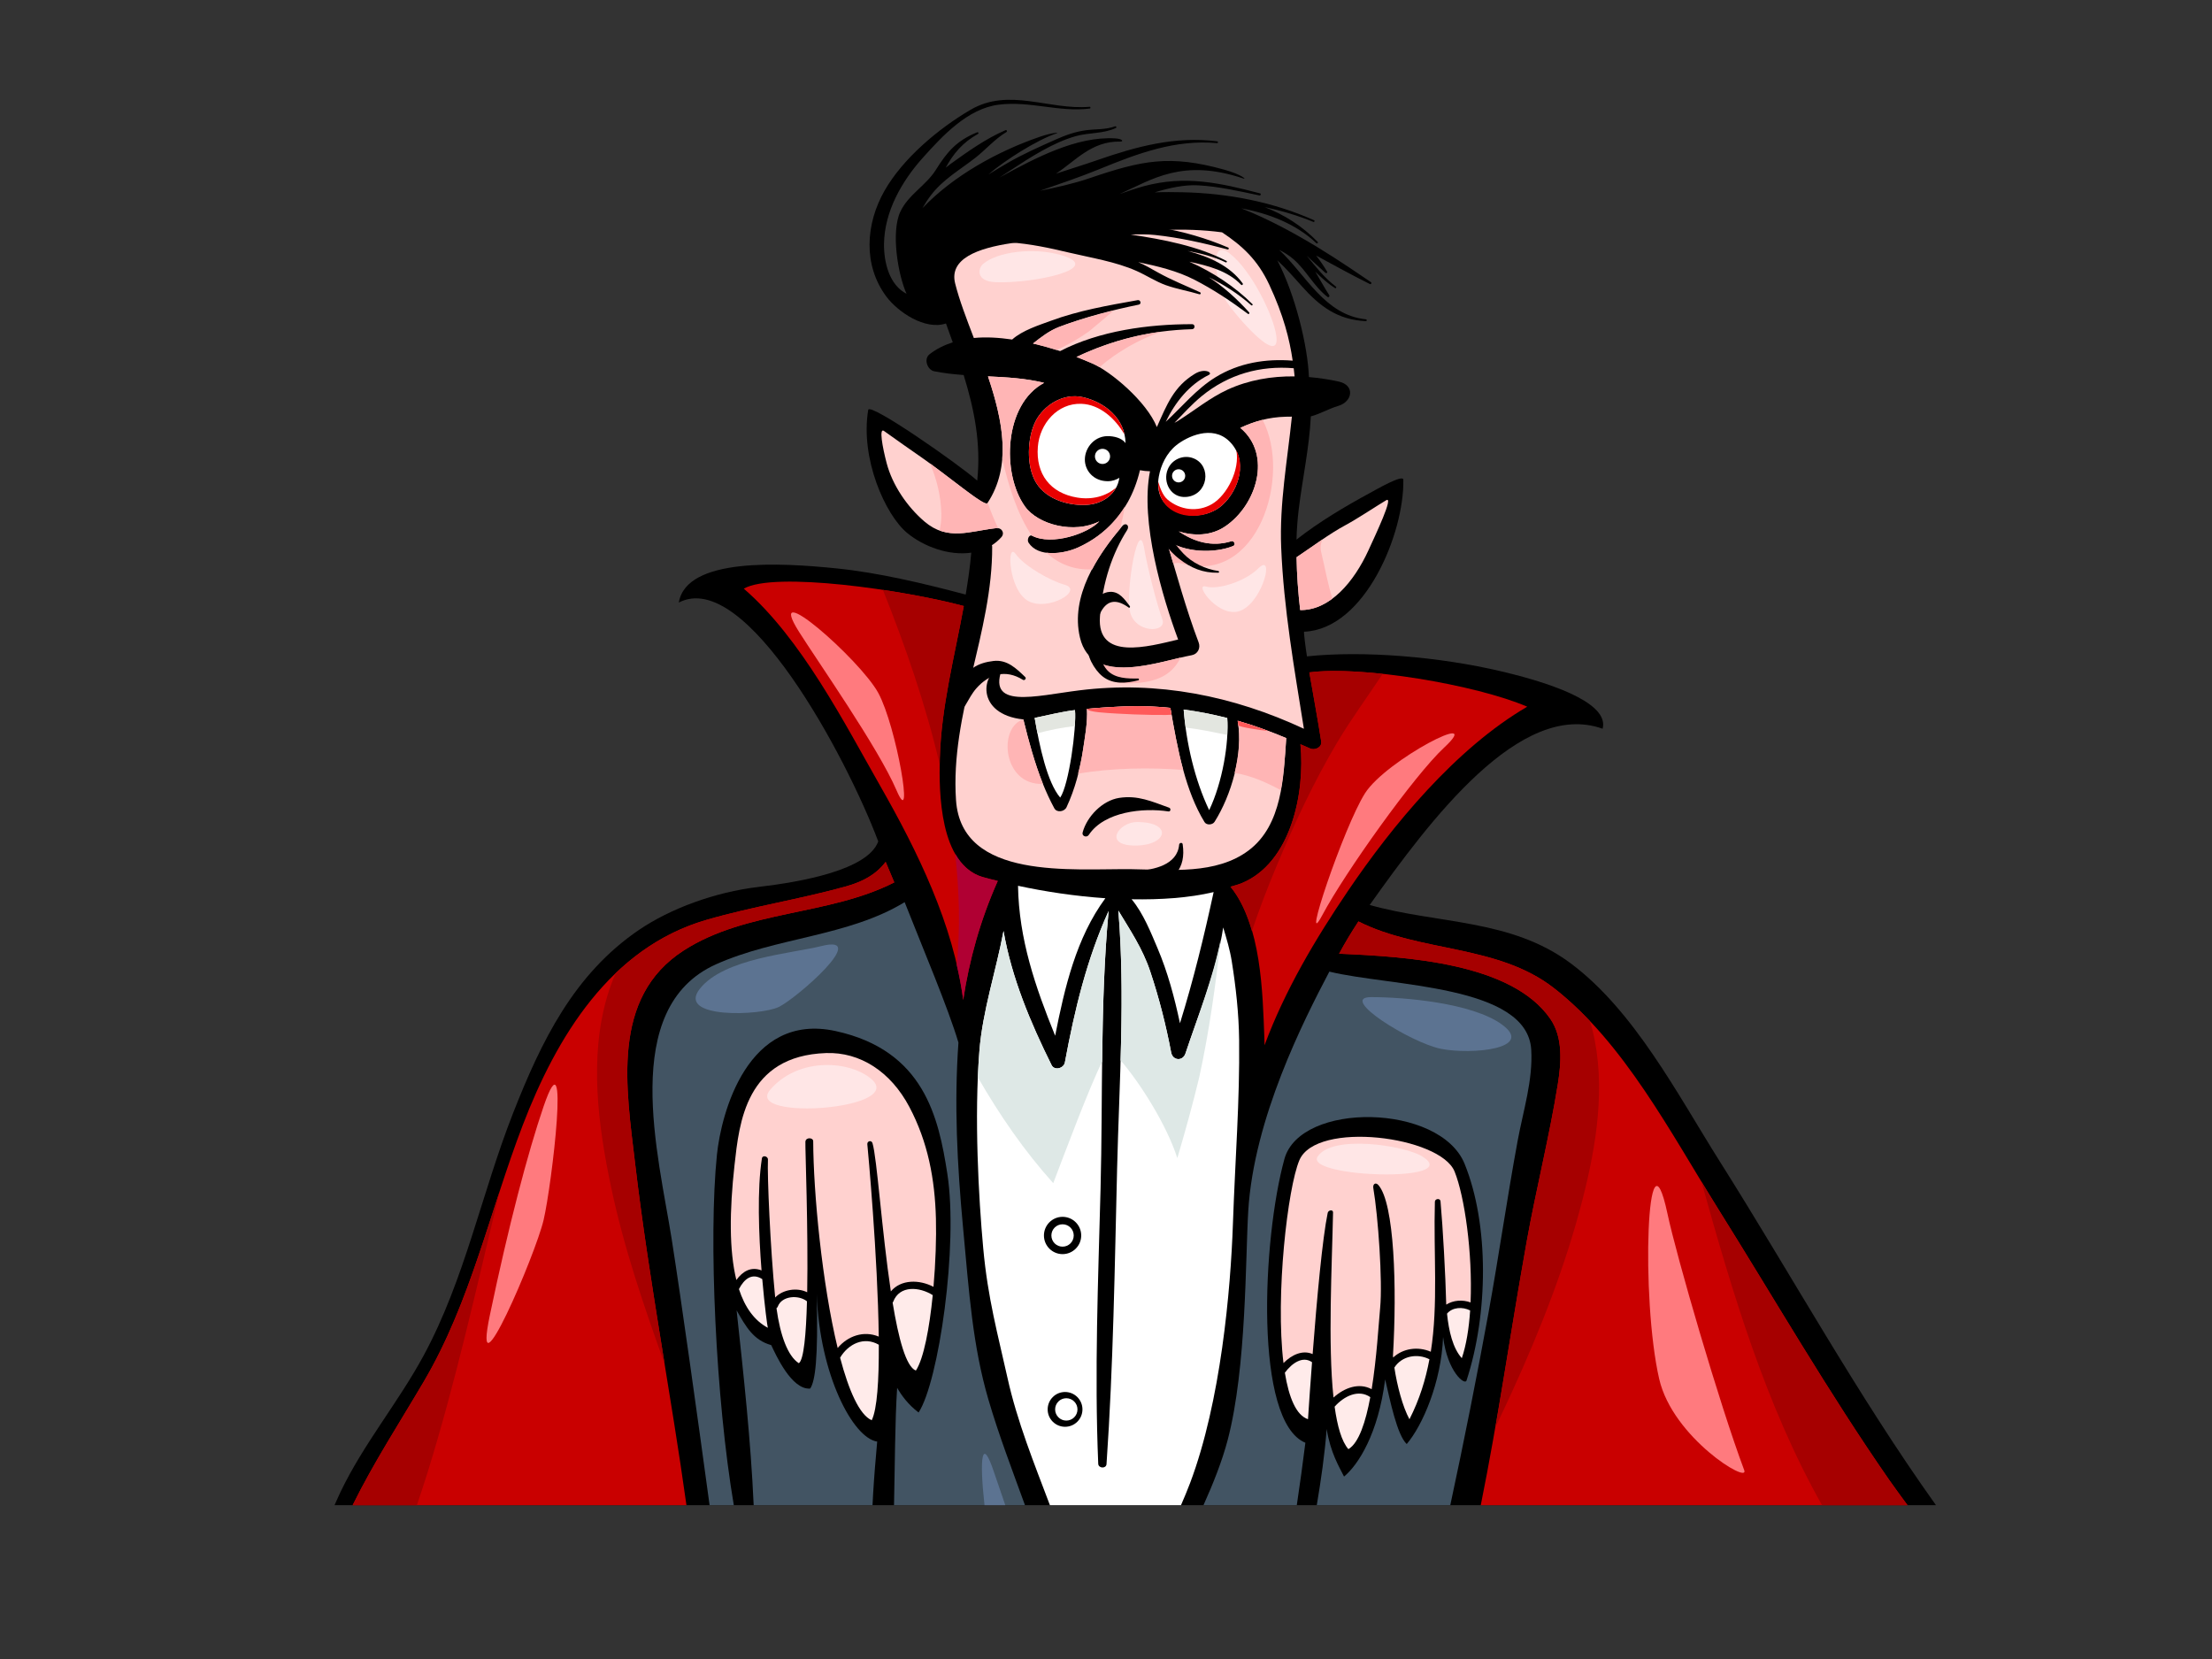 <?xml version="1.0" encoding="utf-8"?>
<!-- Generator: Adobe Illustrator 17.0.0, SVG Export Plug-In . SVG Version: 6.00 Build 0)  -->
<!DOCTYPE svg PUBLIC "-//W3C//DTD SVG 1.1//EN" "http://www.w3.org/Graphics/SVG/1.1/DTD/svg11.dtd">
<svg version="1.1" id="Layer_1" xmlns="http://www.w3.org/2000/svg" xmlns:xlink="http://www.w3.org/1999/xlink" x="0px" y="0px"
	 width="800px" height="600px" viewBox="0 0 800 600" enable-background="new 0 0 800 600" xml:space="preserve">
<rect x="0" y="0" width="800" height="600" fill="#333333" stroke="none"/>
<g>
	<path d="M700.176,544.373c-28.453-39.822-52.298-83.305-78.249-124.413c-15.043-23.839-30.809-54.462-54.019-71.672
		c-21.592-16.022-47.907-14.067-72.542-20.989c21.775-30.652,54.503-74.395,84.238-63.739c2.227-8.178-13.693-15.363-36.743-20.783
		c-22.233-5.235-49.53-7.557-70.184-5.392c-0.493-2.996-1.214-8.915-1.046-8.915c22.174-0.929,36.281-35.8,35.904-54.95
		c-0.034-2.141-9.839,3.551-12.046,4.748c-9.187,4.981-18.464,10.504-26.595,16.878c0.103-3.595,0.352-7.181,0.782-10.741
		c1.369-11.264,3.867-22.583,4.404-33.815c3.427-0.904,6.567-2.81,9.857-3.768c5.301-1.525,6.185-7.51,0.283-8.811
		c-3.563-0.787-7.195-1.332-10.834-1.64c-0.396-11.115-4.912-29.729-11.43-42.222c3.14,2.898,5.926,6.066,8.766,9.263
		c6.584,7.4,13.056,12.264,23.264,12.738c0.43,0.022,0.442-0.613,0.02-0.66c-14.894-1.525-21.6-15.974-31.378-25.121
		c1.809,0.916,3.546,1.982,5.086,3.301c4.739,4.064,7.391,9.857,12.382,13.713c0.425,0.335,0.894-0.23,0.626-0.643
		c-1.796-2.759-3.327-5.69-5.02-8.476c2.202,2.146,4.434,4.23,7.124,5.924c0.347,0.222,0.635-0.303,0.322-0.538
		c-4.223-3.202-7.266-7.171-10.546-11.137c2.251,2.06,4.473,4.154,6.763,6.173c0.293,0.249,0.848-0.013,0.618-0.415
		c-1.136-1.919-2.488-3.911-3.989-5.854c6.455,3.51,12.892,7.051,19.471,10.326c0.405,0.193,0.723-0.457,0.349-0.704
		c-8.141-5.484-27.468-19.115-46.868-26.676c10.14,1.882,19.816,5.673,27.126,12.579c0.308,0.288,0.777-0.144,0.479-0.457
		c-5.597-5.753-12.095-9.832-19.149-12.574c6,1.278,11.902,2.999,17.604,5.357c0.344,0.139,0.606-0.447,0.261-0.601
		c-14.989-6.685-31.224-9.783-47.596-10.131c-3.16-0.068-6.598-0.117-10.089,0.049c5.213-1.589,10.658-2.818,15.649-2.556
		c7.478,0.383,14.906,2.114,22.216,3.653c0.486,0.11,0.762-0.608,0.264-0.745c-14.439-3.776-27.001-6.594-41.846-2.642
		c-3.001,0.799-5.975,1.857-8.954,2.886c11.816-5.279,22.8-13.026,44.849-5.591c1.176,0.393-0.743-1.486-7.055-3.238
		c-19.682-5.455-29.619-3.378-48.716,3.121c-5.817,1.987-11.826,3.275-17.849,4.526c0.079-0.027,0.154-0.064,0.23-0.091
		c7.139-2.498,14.236-4.861,21.238-7.737c13.73-5.629,27.434-10.79,42.572-9.402c0.42,0.039,0.42-0.594,0.022-0.648
		c-15.223-1.943-29.245,1.884-43.552,6.86c-4.827,1.677-9.808,3.204-14.754,4.839c6.946-4.509,12.861-11.858,23.269-11.609
		c1.222,0.032,0.99-0.99-1.884-1.161c-13.833-0.794-28.489,6.87-41.811,14.155c1.39-0.916,2.781-1.816,4.15-2.71
		c7.038-4.597,15.138-9.886,23.347-12.222c4.922-1.4,9.913-0.806,14.61-2.977c0.344-0.152,0.13-0.741-0.225-0.614
		c-3.593,1.266-6.78,0.953-10.431,1.405c-3.818,0.469-7.51,1.784-11.018,3.341c-5.968,2.666-11.944,5.291-17.599,8.578
		c-2.285,1.327-4.612,2.705-6.902,4.16c5.868-5.123,17.78-12.638,24.718-14.933c1.153-0.379-1.555-0.293-5.837,1.166
		c-15.473,5.282-31.498,14.172-42.664,25.889c0.929-1.64,1.948-3.212,3.072-4.683c4.414-5.787,10.409-9.111,16.02-13.501
		c3.835-3.004,7.08-6.833,11.264-9.331c0.415-0.249,0.125-0.877-0.328-0.682c-7.026,3.003-13.674,7.759-19.872,12.207
		c-0.609,0.438-1.168,0.904-1.752,1.354c2.847-5.205,6.164-9.123,11.694-12.217c0.384-0.21,0.081-0.74-0.308-0.582
		c-7.434,3.031-10.824,6.992-14.964,13.603c-3.556,5.677-9.949,8.93-12.841,15.15c-3.407,7.349-0.875,22.661,2.256,29.648
		c-6.257-3.167-8.246-11.482-8.143-18.108c0.178-11.699,6.42-22.607,14.089-31.149c7.144-7.957,16.164-17.677,27.346-19.126
		c11.191-1.455,21.895,2.8,32.991,1.39c0.364-0.044,0.293-0.665-0.071-0.633c-14.588,1.293-29.132-7.082-43.094,1.102
		c-11.58,6.79-24.435,17.557-31.112,29.306c-6.758,11.892-7.831,26.784,0.696,38.224c4.111,5.519,13.936,12.266,21.558,9.735
		c0.797,2.194,1.929,5.342,2.452,6.814c-3.04,0.985-5.88,2.353-8.397,4.324c-2.185,1.703-0.804,5.645,1.698,6.151
		c3.532,0.709,7.08,1.087,10.641,1.349c3.857,12.435,6.332,24.843,4.912,38.19c-6.801-6.002-38.949-28.433-39.426-25.569
		c-2.921,17.528,6.137,37.955,14.124,44.534c5.963,4.92,15.079,8.266,23.144,7.1c-0.428,5.081-1.171,10.128-2.012,15.15
		c-14.972-3.957-31.292-7.891-46.618-9.453c-20.114-2.06-54.396-4.116-57.138,12.337c24.225-12.567,60.813,56.241,72.129,86.399
		c-3.764,10.338-27.83,14.635-43.236,16.448c-15.976,1.877-32.019,7.904-43.229,15.504c-23.616,16.028-35.421,40.384-45.583,66.256
		c-11.457,29.162-17.411,60.054-32.372,87.729c-9.212,17.034-21.715,31.884-30.1,49.427c-0.738,1.545-1.41,3.128-2.126,4.682
		H700.176z"/>
	<path fill="#C90000" d="M560.674,368.451c4.722,6.814,3.942,16.032,2.727,23.672c-2.908,18.291-7.965,38.502-11.232,56.764
		c-6.223,34.807-10.306,64.159-16.631,95.486h154.34c-2.2-3.03-4.448-6.002-6.599-9.101c-22.128-31.85-41.508-65.499-62.067-98.355
		c-16.731-26.752-33.9-59.96-59.305-79.63c-20.424-15.818-48.247-12.753-70.611-24.034c-2.571,3.93-4.932,7.836-6.987,11.673
		C508.882,345.976,546.712,348.293,560.674,368.451z"/>
	<path fill="#C90000" d="M248.264,544.373c-5.355-38.708-13.676-82.112-18.52-123.215c-3.255-27.656-8.981-60.385,17.592-77.454
		c22.704-14.576,52.406-12.508,76.09-24.572c-1.01-2.483-2.055-4.951-3.114-7.42c-3.483,4.575-8.231,7.176-14.585,8.935
		c-16.612,4.614-33.722,7.239-50.256,12.049c-34.79,10.113-54.207,42.364-66.449,74.317c-11.817,30.823-18.807,63.885-35.706,92.582
		c-8.845,15.035-18.096,29.225-25.779,44.779H248.264z"/>
	<path fill="#A60000" d="M689.878,544.373c-2.2-3.03-4.448-6.002-6.599-9.101c-22.128-31.85-41.508-65.499-62.067-98.355
		c-1.945-3.114-3.903-6.325-5.873-9.581c11.24,40.33,23.303,81.008,43.627,117.037H689.878z"/>
	<path fill="#A60000" d="M574.942,369.204c0.364,1.119,0.723,2.229,1.01,3.382c4.932,20.06,1.427,41.65-3.632,61.329
		c-6.137,23.892-15.211,47.002-25.457,69.418c-1.958,4.282-3.964,8.539-5.997,12.787c3.707-21.434,6.968-42.99,11.303-67.234
		c3.267-18.262,8.324-38.473,11.232-56.764c1.215-7.64,1.995-16.859-2.727-23.672c-13.962-20.158-51.792-22.475-76.367-23.526
		c2.055-3.837,4.416-7.743,6.987-11.673c22.364,11.281,50.187,8.217,70.611,24.034C566.51,360.85,570.836,364.873,574.942,369.204z"
		/>
	<path fill="#A60000" d="M229.743,421.157c2.796,23.746,6.763,48.269,10.646,72.21c-7.525-21.023-14.782-42.149-19.395-64.105
		c-4.675-22.235-7.933-46.719-1.386-68.94c0.858-2.918,1.891-5.699,3.072-8.358c9.094-8.701,19.879-15.519,32.79-19.268
		c16.534-4.81,33.644-7.434,50.256-12.049c6.354-1.76,11.103-4.36,14.585-8.935c1.059,2.469,2.104,4.937,3.114,7.42
		c-23.684,12.064-53.386,9.996-76.09,24.572C220.762,360.772,226.488,393.501,229.743,421.157z"/>
	<path fill="#A60000" d="M150.774,544.373c1.241-3.754,2.52-7.517,3.685-11.262c10.46-33.609,18.024-67.991,26.226-102.202
		c-7.684,23.491-14.776,47.306-27.37,68.685c-8.845,15.035-18.096,29.225-25.779,44.779H150.774z"/>
	<path fill="#FFEBEA" d="M281.311,472.515c1.45-3.911,7.523-4.302,10.541-1.882c-0.315,11.873-1.144,21.184-2.945,22.392
		c-3.991-2.566-6.711-9.976-8.082-19.889C281.028,472.989,281.206,472.794,281.311,472.515z"/>
	<path fill="#FFEBEA" d="M317.834,486.343c0.059,12.821-0.594,23.355-2.569,27.314c-4.443-1.96-8.282-10.734-11.431-22.631
		C306.77,486.084,312.452,483.22,317.834,486.343z"/>
	<path fill="#FFEBEA" d="M323.037,470.79c2.297-6.056,9.524-5.406,14.302-2.39c-1.195,11.927-3.25,22.939-6.102,27.294
		c-3.59-1.412-6.291-11.697-8.407-24.571C322.905,471.02,322.986,470.922,323.037,470.79z"/>
	<path fill="#FFD1CF" d="M265.643,421.426c1.711-15.412,4.067-39.568,33.121-40.575c12.254-0.42,23.352,6.658,30.146,19.532
		c6.702,12.709,9.204,26.053,9.581,40.355c0.186,7.009-0.12,15.95-0.88,24.665c-5.147-2.703-11.775-2.732-15.424,1.647
		c-3.246-21.654-5.035-48.44-6.64-53.616c-0.374-1.207-1.994-0.777-1.865,0.42c0.215,2.111,3.783,40.594,4.13,69.546
		c-5.45-2.278-11.205-0.235-14.862,4.12c-5.611-23.213-8.776-56.069-8.842-74.771c-0.005-1.413-2.745-1.52-2.825,0.191
		c-0.107,2.112,1.066,31.781,0.648,54.423c-3.671-1.804-8.749-1.022-11.575,1.887c-1.786-18.115-2.894-44.128-2.62-49.871
		c0.061-1.222-1.98-1.74-2.18-0.44c-1.759,11.291-1.146,27.577-0.132,40.526c-3.773-1.506-6.843,0.322-9.109,3.465
		C263.705,452.293,263.81,437.943,265.643,421.426z"/>
	<path fill="#FFEBEA" d="M275.68,462.607c0.853,9.825,1.855,17.108,2.014,17.606c-4.932-2.645-8.317-7.464-10.448-13.999
		C269.106,462.627,271.917,460.197,275.68,462.607z"/>
	<path fill="#FFFFFF" d="M364.36,498.27c3.493,15.793,9.617,30.906,15.358,46.103h47.401c1.171-2.678,2.287-5.352,3.297-8.026
		c11.115-29.474,14.661-69.814,15.487-93.741c0.826-23.927,2.5-44.25,2.244-66.525c-0.118-9.551-1.168-19.029-2.669-28.453
		c-0.667-4.164-1.882-8.187-3.094-12.205c-2.339,15.632-8.994,31.557-13.647,45.58c-0.956,2.869-4.594,2.63-5.161-0.337
		c-1.889-9.922-4.348-19.655-7.547-29.23c-2.779-8.407-7.325-15.045-11.563-22.108c2.549,30.74,0.303,62.35-0.442,93.066
		c-0.877,35.697-1.371,71.491-3.837,107.125c-0.125,1.715-2.928,1.569-2.996-0.132c-1.39-33.131-0.025-66.281,0.841-99.421
		c0.86-33.243-0.186-67.336,2.916-100.506c-7.94,17.577-12.261,35.638-15.83,54.819c-0.384,2.092-3.746,3.05-4.8,0.923
		c-7.657-15.416-14.439-31.576-17.379-48.483c-2.696,14.434-7.557,28.727-8.725,43.395c-1.909,23.839-0.301,52.956,1.376,71.257
		C357.258,469.675,360.907,482.677,364.36,498.27z"/>
	<path fill="#DEE8E6" d="M433.754,389.469c-2.366,9.854-5.071,19.63-7.958,29.376c-3.797-11.843-13.192-26.825-20.522-35.374
		c0.519-18.109,0.675-36.278-0.809-54.143c4.238,7.063,8.784,13.701,11.563,22.108c3.199,9.576,5.658,19.308,7.547,29.23
		c0.567,2.967,4.206,3.206,5.161,0.337c4.223-12.743,9.952-27.05,12.748-41.284C439.654,356.47,437.3,373.099,433.754,389.469z"/>
	<path fill="#DEE8E6" d="M380.92,427.898c-10.546-11.707-19.424-24.664-27.272-38.277c0.137-3.226,0.32-6.418,0.565-9.508
		c1.168-14.668,6.029-28.961,8.725-43.395c2.94,16.907,9.722,33.067,17.379,48.483c1.054,2.126,4.416,1.168,4.8-0.923
		c3.568-19.181,7.889-37.242,15.83-54.819c-1.679,17.983-2.131,36.235-2.336,54.471C393.737,393.814,385.192,416.729,380.92,427.898
		z"/>
	<path fill="#FFFFFF" d="M438.928,322.636c-8.967,2.126-19.205,2.781-29.663,2.596c4.257,5.108,7.012,12.166,9.358,17.665
		c3.693,8.676,6.154,17.914,8.132,27.182C431.635,354.344,435.448,338.737,438.928,322.636z"/>
	<path fill="#FFFFFF" d="M399.773,324.86c-11.008-0.753-21.878-2.405-31.591-4.502c0.308,19.273,6.247,36.562,13.43,54.226
		C385.043,357.179,389.244,339.128,399.773,324.86z"/>
	<path fill="#C90000" d="M269.001,212.892c20.835,18.021,36.444,48.699,49.471,71.569c13.307,23.355,26.422,49.935,29.885,77.181
		c2.187-14.444,6.136-28.77,12.498-43.038c-1.847-0.459-3.758-0.909-5.445-1.408c-15.604-4.546-15.849-30.711-15.514-42.916
		c0.521-18.765,5.343-36.816,8.672-55.102C326.869,213.344,280.011,206.569,269.001,212.892z"/>
	<path fill="#FFD1CF" d="M399.587,85.314c14.434-2.095,28.499-3.143,42.376-1.29c7.283,4.822,12.87,9.949,17.042,18.86
		c5.23,11.179,7.386,19.838,8.505,27.553c-9.683-0.765-19.371,0.763-27.881,5.988c-6.963,4.272-12.12,10.673-18.022,16.133
		c3.419-7.1,8.544-13.508,15.58-16.964c1.564-0.762-1.39-2.588-4.973-0.447c-7.652,4.59-10.182,11.135-13.819,19.31
		c-3.783-9.363-16.722-20.095-23.252-22.974c-1.799-0.794-3.778-1.584-5.824-2.381c13.205-6.249,26.857-9.629,41.79-10.04
		c1.175-0.032,1.219-1.816,0.034-1.816c-15.835,0-33.465,2.358-47.736,9.734c-3.138-1.049-6.452-1.953-9.808-2.747
		c2.943-2.317,5.934-4.67,9.608-6.056c9.343-3.524,18.901-6.002,28.663-8.004c1.066-0.218,0.626-1.811-0.423-1.618
		c-10.646,1.894-21.362,3.749-31.534,7.52c-3.957,1.464-10.104,3.361-13.853,6.721c-4.697-0.682-9.395-0.998-13.858-0.555
		c-2.678-6.997-5.247-13.686-6.76-19.715C340.949,84.642,386.803,87.167,399.587,85.314z"/>
	<path fill="#FFD1CF" d="M434.602,143.273c9.691-7.931,21.15-11.115,33.287-10.096c0.118,0.995,0.23,1.98,0.323,2.945
		c-8.322-0.096-16.58,1.288-24.222,4.788c-6.518,3.004-12.112,7.662-18.171,11.428c-0.344,0.218-0.716,0.389-1.073,0.592
		C427.949,149.654,431.012,146.213,434.602,143.273z"/>
	<path fill="#FFFFFF" d="M401.34,157.744c2.828,0.198,4.761,1.166,5.728,2.525c-0.19-9.102-7.62-14.764-15.233-16.585
		c-7.61-1.816-14.571,3.26-17.303,8.645c-3.031,5.98-3.478,16.265,0.203,22.272c3.862,6.315,12.445,8.536,18.972,7.93
		c5.162-0.479,10.27-3.869,11.128-9.724c-1.176,0.714-2.518,1.229-4.199,1.229c-5.159,0-8.351-3.879-8.28-7.958
		C392.424,161.827,395.992,157.365,401.34,157.744z"/>
	<path fill="#E80000" d="M374.532,152.328c2.732-5.384,9.693-10.46,17.303-8.645c6.704,1.608,13.258,6.188,14.857,13.469
		c-3.319-5.746-8.906-10.88-15.602-11.11c-8.664-0.303-15.07,7.203-15.737,15.531c-0.792,9.864,4.482,16.798,14.283,18.389
		c5.333,0.867,10.392-0.452,14.004-3.615c-1.977,3.668-5.927,5.814-9.932,6.183c-6.528,0.606-15.111-1.615-18.972-7.93
		C371.054,168.593,371.501,158.308,374.532,152.328z"/>
	<path fill="#FFFFFF" d="M444.654,159.645c-6.32-6.237-15.519-1.562-19.141,1.305c-3.619,2.87-5.672,7.3-6.401,11.355
		c-0.125,0.67-0.196,1.319-0.235,1.943c-0.699,12.537,15.414,15.387,23.11,8.485C448.169,177.183,451.514,166.42,444.654,159.645z
		 M429.123,179.717c-5.616,0.543-8.718-5.308-6.772-10.008c1.498-3.627,5.758-5.435,9.409-3.908
		C438.341,168.549,436.951,178.962,429.123,179.717z"/>
	<path fill="#E80000" d="M422.233,180.649c4.522,3.825,10.924,4.724,16.159,1.62c5.47-3.248,10.079-12.467,8.752-19.366
		c3.431,6.484,0.083,15.121-5.157,19.83c-7.628,6.843-23.45,4.903-23.11-8.485C419.513,176.284,420.442,179.126,422.233,180.649z"/>
	<path fill="#FFD1CF" d="M494.917,199.025c2.564-5.599,9.287-19.782,6.425-18.11c-2.862,1.667-10.172,6.547-14.568,8.92
		c-6.33,3.41-11.92,7.745-17.846,11.687c0.086,6.357,0.56,12.723,1.3,19.112C480.989,220.805,489.696,210.421,494.917,199.025z"/>
	<path fill="#FFD1CF" d="M463.358,197.996c-0.657-15.998,2.258-31.557,3.872-47.313c-0.75,0.01-1.506,0-2.253,0.029
		c-6.218,0.171-11.352,1.662-16.399,4.028c11.687,9.778,5.795,28.125-5.562,35.699c-4.966,3.329-11.152,3.519-16.69,1.745
		c5.504,3.749,11.968,5.748,19.026,3.553c1.002-0.32,1.642,1.332,0.66,1.73c-6.738,2.727-17.709,2.51-24.227-2.285
		c3.729,12.425,7.095,24.963,11.719,37.163c0.767,2.024-0.298,4.213-2.493,4.619c-11.512,2.092-36.12,11.809-40.426-6.369
		c-3.541-14.904,6.137-29.646,15.326-40.35c1.241-1.459,2.759-0.159,1.733,1.464c-5.201,8.171-8.916,18.581-9.835,31.315
		c-1.156,16.057,17.453,10.831,28.282,8.27c-5.665-15.241-13.791-42.562-10.179-60.855c-1.205-0.01-2.41-0.144-3.634-0.379
		c-4.238,17.905-16.037,25.153-22.592,28.04c-5.118,2.258-14.185,3.568-17.685-1.821c-0.694-1.066,0.183-3.089,1.271-2.525
		c7.075,3.685,20.251-0.762,24.318-5.213c-9.104,4.648-22.159,1.261-26.908-5.394c-8.527-11.932-7.564-37.021,6.941-44.686
		c-6.704-1.659-13.508-2.024-20.309-2.341c5.438,16.04,8.632,32.539-0.208,45.854c-0.953,1.445-14.295-9.949-23.657-16.431
		c-1.706-1.185-11.809-8.229-13.72-9.661c-1.909-1.427-0.582,5.853,0.953,11.675c2.094,7.936,7.449,15.764,13.674,21.07
		c8.444,7.195,16.414,3.412,25.997,2.375c1.904-0.208,3.15,1.75,1.803,3.275c-1.039,1.171-2.199,2.119-3.419,2.918
		c0.02,0.181,0.098,0.315,0.098,0.506c0.137,30.938-15.219,60.388-13.08,91.69c1.987,29.157,42.219,24.679,63.619,24.968
		c13.999,0.186,30.43,2.043,42.202-6.78c12.196-9.16,12.675-26.658,13.608-40.648c-5.707-2.37-11.533-4.541-17.562-6.247
		c2.192,11.848-2.373,27.089-8.358,36.537c-0.721,1.149-2.887,1.324-3.639,0.093c-3.444-5.64-5.856-12.141-7.701-18.877
		c-2.039-7.464-3.378-15.211-4.648-22.426c-5.237-0.518-10.472-0.738-15.646-0.562c-2.314,0.073-7.941,0.322-14.52,0.919
		c0.286,4.966-0.78,10.44-1.425,14.874c-1.048,7.087-2.916,14.189-5.958,20.705c-0.748,1.603-3.483,2.121-4.431,0.361
		c-1.544-2.854-2.899-5.797-4.108-8.803c-3.03-7.527-5.147-15.427-7.075-23.315c-17.389-1.809-15.522-17.137-7.295-19.381
		c-6.729,16.076,11.587,10.841,27.604,8.862c28.235-3.51,55.578,1.98,81.15,13.901C468.097,241.765,464.257,220.126,463.358,197.996
		z"/>
	<path fill="#FFB5B5" d="M397.669,132.761c-0.899-0.492-1.777-0.943-2.525-1.278c-1.799-0.794-3.778-1.584-5.824-2.381
		c9.803-4.638,19.87-7.681,30.501-9.118C411.756,122.861,404.082,127.238,397.669,132.761z"/>
	<path fill="#FFB5B5" d="M382.093,126.578c-2.749-0.867-5.597-1.652-8.493-2.343c2.943-2.317,5.934-4.67,9.608-6.056
		c6.405-2.412,12.948-4.233,19.552-5.848c-2.977,2.556-5.958,5.081-8.981,7.578C390.085,122.497,386.197,124.758,382.093,126.578z"
		/>
	<path fill="#FFB5B5" d="M478.242,195.146c-0.558,1.319-0.841,2.8-0.415,4.558c1.388,5.658,2.282,11.281,4.074,16.756
		c-3.517,2.644-7.425,4.247-11.672,4.174c-0.74-6.388-1.215-12.755-1.3-19.112C472.061,199.438,475.118,197.26,478.242,195.146z"/>
	<path fill="#FFB5B5" d="M446.506,279.525c1.562-6.374,2.2-13.012,1.112-18.838c6.029,1.706,11.856,3.876,17.562,6.247
		c-0.396,5.954-0.787,12.533-1.96,18.843C457.944,282.936,452.446,280.478,446.506,279.525z"/>
	<path fill="#FFB5B5" d="M370.108,260.193c1.877,7.65,4.181,16.003,7.075,23.315C362.61,284.134,360.874,262.935,370.108,260.193z"
		/>
	<path fill="#FFB5B5" d="M389.872,279.818c0.736-2.84,1.386-5.704,1.808-8.573c0.645-4.434,1.711-9.908,1.425-14.874
		c6.579-0.597,12.205-0.846,14.52-0.919c5.174-0.176,10.409,0.044,15.646,0.562c1.241,7.073,2.651,15.109,4.648,22.426
		C415.774,277.535,402.219,277.706,389.872,279.818z"/>
	<path fill="#FF5A5A" d="M447.865,262.294c-0.071-0.543-0.147-1.08-0.247-1.608c3.739,1.056,7.398,2.307,11.001,3.661
		C455.948,264.147,447.936,262.901,447.865,262.294z"/>
	<path fill="#FF5A5A" d="M403.952,258.076c-3.881-0.254-10.179-0.474-10.846-1.677c0-0.005,0-0.015,0-0.029
		c6.579-0.597,12.205-0.846,14.52-0.919c5.174-0.176,10.409,0.044,15.646,0.562c0.144,0.792,0.288,1.594,0.435,2.4
		C423.768,258.77,411.363,258.55,403.952,258.076z"/>
	<path fill="#FFB5B5" d="M456.622,151.844c10.688,20.109-1.701,60.031-29.335,51.915c-1.119-0.33-2.08-0.184-2.931,0.132
		c-0.857-2.904-1.701-5.809-2.573-8.708c6.518,4.795,17.489,5.012,24.227,2.285c0.983-0.398,0.342-2.05-0.66-1.73
		c-7.058,2.195-13.523,0.196-19.026-3.553c5.538,1.774,11.724,1.584,16.69-1.745c11.357-7.574,17.25-25.921,5.562-35.699
		C451.184,153.516,453.826,152.54,456.622,151.844z"/>
	<path fill="#FFB5B5" d="M395.476,238.465c7.738,5.763,21.903,1.657,31.503-0.626c-2.73,5.504-7.378,8.584-16.067,9.199
		C402.219,247.65,395.794,245.045,395.476,238.465z"/>
	<path fill="#FFB5B5" d="M373.271,193.756c-0.037-0.015-0.061,0.013-0.095,0c-5.154-7.657-8.444-17.89-10.685-27.9
		c0.743-9.497-1.784-19.706-5.179-29.733c6.802,0.317,13.606,0.682,20.309,2.341c-14.505,7.665-15.468,32.754-6.941,44.686
		c4.749,6.655,17.805,10.042,26.908,5.394C393.521,192.993,380.346,197.441,373.271,193.756z"/>
	<path fill="#FFB5B5" d="M378.439,199.88c3.825,0.518,8.222-0.442,11.245-1.779c4.619-2.034,11.802-6.33,17.145-14.896
		c-0.489,2.664-1.036,5.311-1.662,7.943c-3.69,4.382-7.352,9.395-10.179,14.789C388.284,206.213,382.844,203.913,378.439,199.88z"/>
	<path fill="#FFB5B5" d="M336.374,167.644c8.996,6.555,19.867,15.632,20.73,14.332c0.037-0.059,0.064-0.127,0.103-0.176
		c1.12,3.216,2.4,6.333,3.833,9.314c-0.232-0.042-0.43-0.142-0.689-0.11c-7.508,0.814-14.029,3.236-20.552,0.824
		c0.447-1.867,0.716-3.881,0.653-6.129C340.267,179.175,338.74,173.236,336.374,167.644z"/>
	<path fill="#FFFFFF" d="M443.853,259.679c-5.206-1.324-10.473-2.346-15.766-3.07c0.928,12.117,4.032,25.54,9.228,36.396
		C442.11,282.975,444.517,268.727,443.853,259.679z"/>
	<path fill="#FFFFFF" d="M388.785,256.815c-4.382,0.484-10.443,1.97-14.588,2.825c1.723,10.191,4.541,23.335,9.241,28.819
		C386.573,283.924,389.391,263.404,388.785,256.815z"/>
	<path fill="#E3E6E0" d="M428.81,263.174c-0.303-2.209-0.557-4.409-0.723-6.565c5.294,0.724,10.56,1.745,15.766,3.07
		c0.137,1.843,0.117,3.935,0,6.12C438.83,264.822,433.879,263.673,428.81,263.174z"/>
	<path fill="#E3E6E0" d="M375.211,265.208c-0.374-1.911-0.711-3.783-1.014-5.567c4.145-0.855,10.206-2.341,14.588-2.825
		c0.125,1.393,0.098,3.431-0.051,5.787C384.134,263.096,379.657,264.005,375.211,265.208z"/>
	<path fill="#C90000" d="M487.509,322.22c15.952-23.555,38.972-51.568,64.836-66.632c-18.63-8.006-60.021-14.903-78.801-12.411
		c1.537,9.053,2.93,16.233,4.286,24.987c0.342,2.185-2.398,3.319-4.052,2.508c-1.117-0.548-2.322-0.973-3.458-1.501
		c1.74,17.753-3.471,42.716-21.038,50.155c-1.312,0.562-2.796,0.948-4.252,1.368c11.211,13.711,11.614,38.532,12.239,54.501
		c0.037,0.943,0.049,1.891,0.069,2.84C464.668,358.235,475.673,339.69,487.509,322.22z"/>
	<path fill="#A60000" d="M339.849,276.416c-5.101-21.707-12.509-43-20.537-63.072c11.084,1.669,21.698,3.805,29.255,5.834
		c-3.329,18.286-8.151,36.337-8.672,55.102C339.881,274.944,339.866,275.678,339.849,276.416z"/>
	<path fill="#B00033" d="M345.463,308.779c2.297,4.003,5.472,7.121,9.947,8.417c1.687,0.498,3.598,0.948,5.445,1.408
		c-6.362,14.268-10.311,28.595-12.498,43.038c-0.538-4.218-1.366-8.407-2.332-12.582
		C347.301,335.775,346.956,322.274,345.463,308.779z"/>
	<path fill="#A60000" d="M483.521,268.673c-8.334,14.014-15.368,29.132-21.671,44.162c-3.327,7.909-6.384,15.871-9.085,23.907
		c-1.73-6.037-4.128-11.643-7.735-16.047c1.457-0.42,2.94-0.806,4.252-1.368c17.567-7.439,22.778-32.402,21.038-50.155
		c1.136,0.528,2.341,0.953,3.458,1.501c1.654,0.811,4.394-0.322,4.052-2.508c-1.356-8.754-2.749-15.935-4.286-24.987
		c6.664-0.889,16.194-0.572,26.519,0.538C494.594,252.005,488.668,260.007,483.521,268.673z"/>
	<path fill="#FFEBEA" d="M495.584,505.294c-1.654,8.906-4.113,16.565-7.918,18.814c-2.437-2.781-4.003-8.28-4.981-15.363
		C486.082,504.898,491.336,502.342,495.584,505.294z"/>
	<path fill="#FFEBEA" d="M516.974,491.598c-1.369,7.327-3.578,14.551-7.225,21.693c-2.469-4.502-4.487-12.225-5.455-18.697
		C506.985,490.371,512.594,489.364,516.974,491.598z"/>
	<path fill="#FFEBEA" d="M531.696,473.938c-0.43,6.467-1.378,12.474-3.014,17.269c-3.26-3.627-4.7-9.805-5.347-16.111
		C525.32,472.725,528.954,472.559,531.696,473.938z"/>
	<path fill="#FFD1CF" d="M469.937,419.603c6.107-14.42,50.964-8.667,56.133,4.091c3.62,8.95,6.54,29.494,5.783,47.345
		c-2.899-1.061-6.244-0.821-8.788,0.792c-0.005-0.069-0.01-0.152-0.022-0.235c-0.247-10.226-1.193-27.465-2.063-37.144
		c-0.11-1.202-2.009-0.963-2.036,0.161c-0.528,18.926,1.259,36.899-1.476,54.261c-4.639-2.009-10.033-1.251-13.615,2.092
		c-0.02-0.196-0.049-0.42-0.069-0.616c1.459-24.606,0.557-55.259-5.304-61.793c-0.958-1.076-2.053-0.333-1.801,1.129
		c1.752,10.24,3.385,33.654,2.476,43.268c-0.562,5.988-1.263,18.335-3.072,29.464c-4.59-2.464-9.854-0.548-13.801,3.021
		c-2.073-19.322-0.545-47.96-0.166-66.95c0.02-1.163-1.721-0.87-1.936,0.176c-1.899,9.136-3.896,30.838-5.448,51.055
		c-3.568-1.574-7.491,0.181-10.543,3.245C461.209,468.463,465.69,429.623,469.937,419.603z"/>
	<path fill="#FFEBEA" d="M474.514,492.658c-0.564,7.405-1.061,14.517-1.459,20.617c-4.286-1.407-6.914-7.874-8.37-16.819
		C467.305,492.932,471.176,490.297,474.514,492.658z"/>
	<path fill="#425463" d="M315.766,540.438c0.374-6.394,0.909-12.738,1.481-19.068c-8.781-1.28-20.847-24.219-21.878-53.406
		c0.589,23.878-0.589,31.547-2.346,34.23c-6.768,0.538-12.482-12.313-14.097-15.715c-6.44-1.794-9.121-6.579-12.521-12.572
		c2.537,23.487,5.13,47.1,6.173,70.465h42.982C315.632,543.058,315.691,541.753,315.766,540.438z"/>
	<path fill="#425463" d="M256.632,544.373h8.759c-6.508-38.419-9.219-96.615-6.093-126.837
		c1.513-14.615,10.939-51.617,42.941-44.632c31.997,6.99,37.212,31.293,40.365,51.514c4.057,26.058-3.114,75.372-10.389,86.438
		c-3.83-2.933-6.19-6.193-7.75-8.935c-0.792,11.819-0.821,28.824-1.134,42.452h47.366c-4.607-12.699-9.463-25.31-13.258-38.302
		c-5.684-19.503-6.955-38.571-9.123-61.882c-2.168-23.306-3.265-44.876-1.686-67.126c-3.734-12.562-12.841-34.001-19.454-50.781
		c-20.378,12.406-46.438,12.713-68.211,22.47c-35.2,15.783-20.754,69.36-16.027,99.479
		C246.48,470.824,252.076,510.876,256.632,544.373z"/>
	<path fill="#425463" d="M469.004,544.373c1.127-7.605,2.192-15.196,3.104-22.582c-18.596-7.64-15.595-73.515-7.581-102.617
		c5.749-20.881,56.292-20.129,65.181,1.779c8.886,21.913,8.566,54.222,0.67,78.359c-0.589,1.784-6.882-3.148-8.459-15.769
		c-0.694,16.536-7.437,32.006-13.16,38.718c-3.515-3.329-5.995-15.729-7.801-23.389c-2.476,19.606-9.708,30.901-14.867,35.149
		c-1.833-3.661-4.893-8.623-6.281-17.196c-0.699,9.141-2.036,18.393-3.576,27.548h48.281c4.925-22.861,9.805-47.481,13.759-69.199
		c3.805-20.891,6.782-41.929,10.646-62.805c1.992-10.749,5.511-21.654,4.873-32.695c-1.349-23.629-51.069-22.871-73.011-28.272
		c-9.272,17.646-27.294,52.942-29.335,86.585c-1.046,17.308-0.587,56.641-7.418,82.733c-1.992,7.61-5.233,15.774-8.771,23.653
		H469.004z"/>
	<path fill="#FF7A7E" d="M289.022,228.582c6.694,10.607,28.602,41.816,35.205,57.219c6.603,15.402,0-23.11-6.596-35.213
		C311.035,238.485,275.817,207.679,289.022,228.582z"/>
	<path fill="#FF7A7E" d="M522.274,270.393c-10.836,10.079-35.865,45.223-44.006,60.513c-8.138,15.295,7.716-31.904,15.407-44.011
		C501.372,274.798,537.674,256.082,522.274,270.393z"/>
	<path fill="#5C7391" d="M297.163,342.134c-10.885,2.727-35.207,4.404-44.011,15.407c-8.803,10.998,22.015,9.893,28.612,6.594
		C288.36,360.835,314.772,337.725,297.163,342.134z"/>
	<path fill="#5C7391" d="M543.185,370.523c-10.717-7.801-35.208-9.903-47.311-9.903c-12.102,0,14.3,16.502,25.305,18.706
		C532.18,381.521,555.286,379.326,543.185,370.523z"/>
	<path fill="#5C7391" d="M363.58,544.373c-1.635-4.721-3.062-8.867-4.14-12.098c-4.292-12.88-5.303-5.333-3.38,12.098H363.58z"/>
	<path fill="#FFE6E6" d="M461.627,121.71c-0.85-7.276-9.16-24.242-17.02-30.134c-7.872-5.895-4.592,11.797-1.312,17.032
		C446.567,113.848,462.935,132.852,461.627,121.71z"/>
	<path fill="#FFE6E6" d="M413.811,198.362c1.102,6.589,4.585,20.302,6.555,25.547c1.958,5.25-10.492,5.24-11.799-3.275
		C407.261,212.124,411.849,186.57,413.811,198.362z"/>
	<path fill="#FFE6E6" d="M455.082,205.57c-4.582,4.58-14.412,7.86-19.002,6.554c-4.587-1.319,5.235,12.435,13.107,8.51
		C457.047,216.71,460.973,199.677,455.082,205.57z"/>
	<path fill="#FFE6E6" d="M384.977,211.465c-4.805-1.315-14.403-6.557-17.68-11.142c-3.275-4.58-2.629,13.102,4.583,17.037
		C379.087,221.289,392.179,213.425,384.977,211.465z"/>
	<path fill="#FFE6E6" d="M360.088,102.058c13.853,0.553,39.939-5.091,23.587-9.825c-9.627-2.786-22.939-1.31-28.172,3.275
		C353.706,97.079,352.854,101.764,360.088,102.058z"/>
	<path fill="#FFE6E6" d="M411.194,297.292c-6.56,0-12.448,8.514-0.655,8.514C422.324,305.807,424.303,297.292,411.194,297.292z"/>
	<path fill="#FFFFFF" d="M395.997,165.056c0,1.518,1.227,2.747,2.737,2.747c1.518,0,2.742-1.229,2.742-2.747
		c0-1.513-1.225-2.737-2.742-2.737C397.224,162.319,395.997,163.543,395.997,165.056z"/>
	<circle fill="#FFFFFF" cx="426.266" cy="172.09" r="2.383"/>
	<path d="M343.32,88.386c2.659-2.696,6.149-4.179,10.016-4.896c6.242-2.187,12.652-2.554,19.095-1.933
		c0.213-0.015,0.428-0.047,0.645-0.056c-3.758-0.88-7.571-1.462-11.57-1.494c-0.97-0.005-1.324-1.315-0.374-1.698
		c6.978-2.806,13.105-0.936,20.051,1.349c2.899,0.958,5.826,1.799,8.766,2.593c0.909,0.1,1.791,0.235,2.696,0.347
		c16.732-3.676,36.491,0.489,51.531,6.929c0.415,0.178,0.235,0.801-0.217,0.679c-8.51-2.285-17.335-4.264-26.107-5.208
		c-2.977-0.32-5.944-0.293-8.908-0.149c11.645,1.711,24.437,4.169,34.623,9.517c0.345,0.183,0.052,0.682-0.293,0.518
		c-4.267-2.046-8.94-3.277-13.769-4.118c7.879,2.087,15.28,5.348,19.918,11.717c0.271,0.383-0.223,0.843-0.562,0.496
		c-4.852-5.091-12.074-6.907-18.709-8.319c8.622,3.798,16.567,9.119,22.802,15.321c0.274,0.266-0.137,0.658-0.427,0.41
		c-4.717-4.142-9.839-7.439-15.317-10.101c5.428,3.483,10.24,7.882,14.569,12.694c0.261,0.279-0.118,0.767-0.435,0.528
		c-6.117-4.575-12.477-8.798-19.281-12.3c-6.425-3.304-13.403-4.932-20.407-6.413c2.466,1.066,4.815,2.449,7.154,3.754
		c4.951,2.769,10.079,4.771,15.201,7.148c0.435,0.208,0.234,0.868-0.245,0.724c-4.025-1.21-8.136-1.874-12.105-3.287
		c-3.644-1.3-7.09-3.583-10.631-5.154c-7.518-3.345-16.482-4.756-24.462-6.647c-14.106-3.356-28.216-5.995-42.3-1.18
		C343.227,90.513,342.65,89.068,343.32,88.386z"/>
	<path d="M351.869,241.584c2.165-1.545,4.837-2.224,7.422-2.532c4.935-0.582,8.205,2.669,11.482,5.793
		c0.545,0.523-0.205,1.407-0.828,1.022c-6.316-3.945-12.259-2.097-16.832,3.079c-3.124,3.524-4.25,8.397-8.341,11.037
		c-0.829,0.538-1.745-0.147-2.002-0.929C340.617,252.567,346.893,245.098,351.869,241.584z"/>
	<path d="M391.542,301.09c1.547-5.812,7.161-11.57,13.197-12.518c6.799-1.056,11.865,1.315,18.086,3.539
		c0.736,0.259,0.565,1.481-0.227,1.359c-9.087-1.408-23.186,0.005-28.814,8.471C393.023,303.094,391.195,302.405,391.542,301.09z"/>
	<path d="M395.105,317.093c3.61-3.896,11.325-1.799,16.128-2.116c5.97-0.386,14.578-2.102,15.228-9.507
		c0.066-0.689,1.161-0.895,1.271-0.132c1.307,8.857-3.287,13.471-11.648,15.587c-5.301,1.349-17.469,3.642-21.106-1.754
		C394.492,318.442,394.511,317.738,395.105,317.093z"/>
	<path d="M377.555,446.829c0,3.715,3.018,6.741,6.738,6.741c3.722,0,6.74-3.026,6.74-6.741c0-3.724-3.018-6.745-6.74-6.745
		C380.573,440.084,377.555,443.104,377.555,446.829z"/>
	<path d="M378.901,509.727c0,3.476,2.818,6.286,6.291,6.286c3.476,0,6.291-2.81,6.291-6.286c0-3.475-2.815-6.296-6.291-6.296
		C381.719,503.431,378.901,506.252,378.901,509.727z"/>
	<path fill="#FFFFFF" d="M380.248,446.829c0,2.229,1.811,4.043,4.045,4.043c2.233,0,4.037-1.813,4.037-4.043
		c0-2.233-1.804-4.047-4.037-4.047C382.059,442.782,380.248,444.595,380.248,446.829z"/>
	<path fill="#FFFFFF" d="M381.6,509.727c0,2.234,1.808,4.047,4.04,4.047c2.234,0,4.045-1.813,4.045-4.047
		c0-2.229-1.811-4.042-4.045-4.042C383.408,505.685,381.6,507.498,381.6,509.727z"/>
	<path fill="#FF7A7E" d="M196.6,400.144c-5.748,16.8-12.704,43.332-19.427,75.46c-6.724,32.133,16.436-21.664,19.427-34.367
		C199.592,428.534,206.313,371.75,196.6,400.144z"/>
	<path fill="#FF7A7E" d="M630.826,531.728c-8.969-23.912-24.459-77.249-27.751-92.734c-7.474-35.12-9.715,30.643-2.992,59.775
		C604.988,520.026,632.769,536.914,630.826,531.728z"/>
	<path fill="#FFE6E6" d="M314.593,389.787c-8.537-6.526-26.405-7.044-36.088,4.394C268.827,405.624,329.553,401.229,314.593,389.787
		z"/>
	<path fill="#FFE6E6" d="M514.305,418.195c-6.46-3.944-32.527-7.977-37.765,0.108C471.606,425.904,530.142,427.873,514.305,418.195z
		"/>
	<path d="M394.44,232.341c-4.062-3.123-1.459-10.734,0.889-14.248c1.391-2.092,3.476-3.901,6.083-4.045
		c3.446-0.188,5.369,2.788,7.217,5.179c0.208,0.279-0.093,0.743-0.415,0.513c-4.038-2.923-7.549-3.07-10.035,1.496
		c-1.813,3.318-1.777,7.283-1.882,10.953c-0.012,0.484-0.66,0.88-1.095,0.65c-0.132-0.069-0.239-0.166-0.361-0.239
		c2.747,2.586,3.013,7.077,5.731,9.917c2.759,2.889,7.354,2.933,11.042,2.874c0.386-0.01,0.425,0.558,0.068,0.65
		c-4.382,1.105-9.114,1.569-12.89-1.393c-3.028-2.381-6.261-7.967-5.25-11.838C393.638,232.463,394.076,232.258,394.44,232.341z"/>
	<path d="M419.102,189.244c0.118-0.416,0.714-0.66,1.076-0.372c1.469,1.161,1.938,2.62,2.74,4.292
		c1.253,2.6,3.055,4.912,5.032,6.999c3.204,3.412,8.043,5.699,12.653,6.342c0.393,0.054,0.403,0.618-0.008,0.628
		c-5.56,0.112-9.839-1.667-14.231-5.086C423.164,199.555,417.8,193.733,419.102,189.244z"/>
</g>
</svg>
